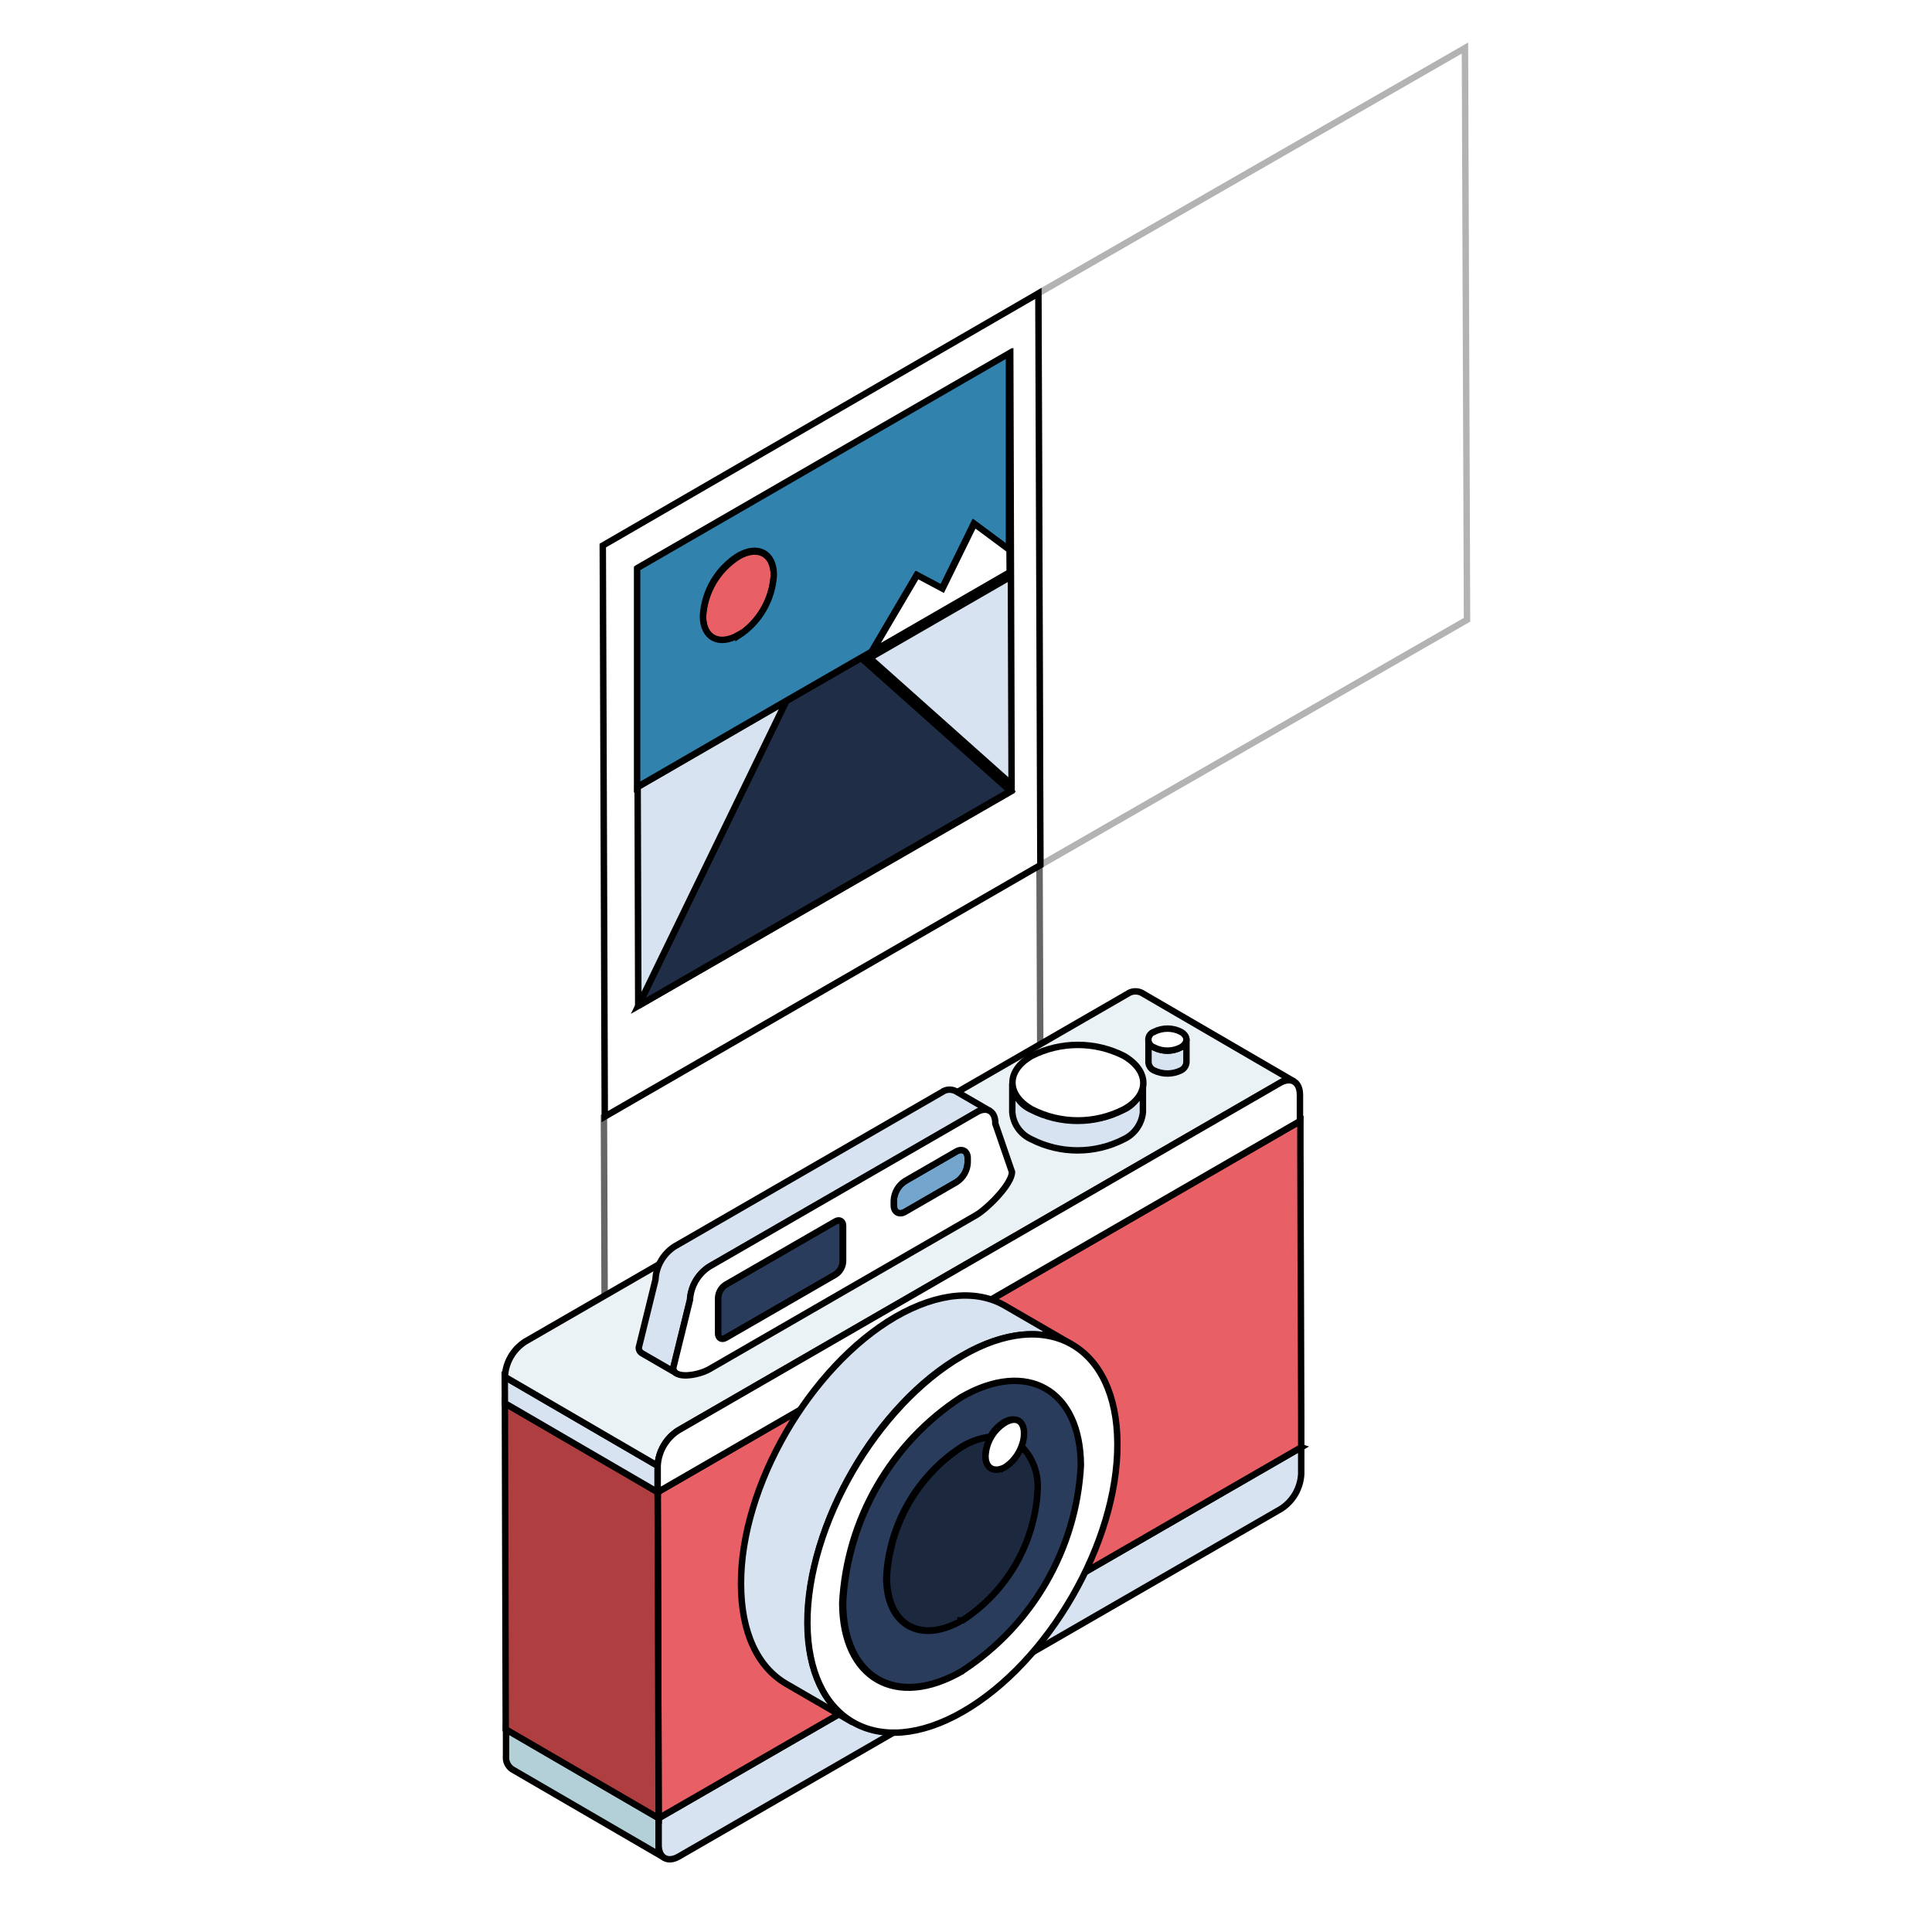 <svg width="300" height="300" xmlns="http://www.w3.org/2000/svg">
 <g>
  <title>background</title>
 
 </g>

 <g>
  <title>background</title>
 </g>
 <style type="text/css">.st0{fill:#8F9FCC;}
	.st1{opacity:0.2;}
	.st2{fill:#FFFFFF;}
	.st3{fill:#D8E3F2;}
	.st4{fill:url(#SVGID_1_);}
	.st5{fill:url(#SVGID_2_);}
	.st6{fill:#E2EAF3;}
	.st7{opacity:0.6;}
	.st8{fill:url(#SVGID_3_);}
	.st9{opacity:0.3;}
	.st10{fill:url(#SVGID_4_);}
	.st11{opacity:0.8;}
	.st12{fill:#E85F66;}
	.st13{fill:#1F2E46;}
	.st14{fill:#3182AD;}
	.st15{opacity:0.2;fill:url(#SVGID_5_);enable-background:new    ;}
	.st16{fill:#243551;}
	.st17{fill:#F69750;}
	.st18{fill:#7DB7D7;}
	.st19{fill:#DDEBF1;}
	.st20{fill:#D5DFEC;}
	.st21{fill:#293C5C;}
	.st22{fill:#74A5CC;}
	.st23{opacity:0.2;fill:#243551;enable-background:new    ;}
	.st24{fill:#B3D0D8;}
	.st25{fill:#AF3E40;}
	.st26{fill:#EAF2F5;}
	.st27{fill:#1B283D;}
	.st28{fill:#F7B7A9;}
	.st29{opacity:0.1;enable-background:new    ;}
	.st30{opacity:0.15;fill:#243551;enable-background:new    ;}
	.st31{opacity:0.07;enable-background:new    ;}
	.st32{opacity:0.06;enable-background:new    ;}
	.st33{fill:#344D75;}
	.st34{opacity:0.1;fill:#243551;enable-background:new    ;}
	.st35{fill:#81524F;}
	.st36{fill:#B7D1D8;}
	.st37{fill:#131C2A;}
	.st38{fill:url(#SVGID_6_);}
	.st39{fill:url(#SVGID_7_);}
	.st40{opacity:0.7;fill:url(#SVGID_8_);enable-background:new    ;}
	.st41{fill:#ABC3DF;}
	.st42{fill:#5A9BBD;}
	.st43{opacity:0.5;}
	.st44{fill:#83C2D6;}
	.st45{opacity:0.15;fill:#00586C;enable-background:new    ;}
	.st46{opacity:0.1;fill:#00586C;enable-background:new    ;}
	.st47{opacity:0.2;fill:#00586C;enable-background:new    ;}
	.st48{fill:#B77B65;}
	.st49{fill:#412928;}
	.st50{fill:#DF9877;}
	.st51{opacity:0.1;fill:#6C90B1;enable-background:new    ;}
	.st52{opacity:0.2;fill:#6C90B1;enable-background:new    ;}
	.st53{fill:#002135;}
	.st54{fill:#002D42;}
	.st55{opacity:0.3;fill:#234C75;enable-background:new    ;}
	.st56{fill:#F3C9B0;}
	.st57{opacity:0.15;enable-background:new    ;}
	.st58{fill:#C5D5E7;}
	.st59{fill:#F0F0F0;}
	.st60{fill:#F2F2F2;}
	.st61{opacity:0.4;}


#ch14a
{
    animation-name: ch14a;
    animation-duration: 20s;
    animation-iteration-count: infinite;
    animation-timing-function: ease-out;
    transform-origin: left 17px ;
    transform-box: fill-box;
}
@keyframes ch14a {
    0%{transform: rotateZ(110deg);}
     70%{transform: rotateZ(110deg);}
     80%{transform: rotateZ(110deg);}
     89%{transform: rotateZ(0deg);}
      90%{transform: rotateZ(0deg);}
    100%{transform: rotateZ(15deg);}
}
#cr1a
{
    
}
@keyframes cr1a {
    0%{transform: rotateZ(0deg);}
    20%{transform: rotateZ(-15deg);}
    30%{transform: rotateZ(5deg);}
    40%{transform: rotateZ(-15deg);}
    50%{transform: rotateZ(0deg);}
    60%{transform: rotateZ(0deg);}
    70%{transform: rotateZ(10deg);}
    80%{transform: rotateZ(-15deg);}
    90%{transform: rotateZ(5deg);}
    100%{transform: rotateZ(0deg);}
}
#cr1b
{
  
}
@keyframes cr1b {
    0%{transform: rotateZ(0deg);}
    20%{transform: rotateZ(5deg);}
    30%{transform: rotateZ(-5deg);}
    40%{transform: rotateZ(5deg);}
    50%{transform: rotateZ(0deg);}
    60%{transform: rotateZ(0deg);}
    70%{transform: rotateZ(-10deg);}
    80%{transform: rotateZ(5deg);}
    90%{transform: rotateZ(-5deg);}
    100%{transform: rotateZ(0deg);}
}
#cr2a
{
  
}
@keyframes cr2a {
    0%{transform: rotateZ(0deg);}
    20%{transform: rotateZ(15deg);}
    30%{transform: rotateZ(-5deg);}
    40%{transform: rotateZ(15deg);}
    50%{transform: rotateZ(0deg);}
    60%{transform: rotateZ(0deg);}
    70%{transform: rotateZ(-10deg);}
    80%{transform: rotateZ(15deg);}
    90%{transform: rotateZ(-5deg);}
    100%{transform: rotateZ(0deg);}
}

#ch14b
{
    animation-name: ch14b;
    animation-duration: 20s;
    animation-iteration-count: infinite;
    animation-timing-function: ease-out;
    transform-origin: left 25px;
    transform-box: fill-box;
}
@keyframes ch14b {
    0%{transform: rotateZ(110deg);}
     70%{transform: rotateZ(110deg);}
     80%{transform: rotateZ(110deg);}
     89%{transform: rotateZ(0deg);}
      90%{transform: rotateZ(0deg);}
    100%{transform: rotateZ(15deg);}
}
#ch2arm
{
    animation-name: ch2arm;
    animation-duration: 2s;
    animation-direction: alternate;
    animation-iteration-count: infinite;
    animation-timing-function: ease-out;
    transform-origin: right ;
    transform-box: fill-box;
}
@keyframes ch2arm {
    0%{transform: rotateZ(-10deg);}
    
    100%{transform: rotateZ(10deg);}
}

#box
{
    animation-name: box;
    animation-duration: 20s;
    animation-iteration-count: infinite;
   animation-timing-function: ease-out;
    transform-origin: center;
    transform-box: fill-box;
}
@keyframes box {
    0%{ transform: scale(0) translate(0px, 0px);}
    55%{ transform: scale(0) translate(0px, 0px);}
    56%{ transform: scale(1) translate(0px, 0px);}
    70%{ transform: translate(0px, 0px);}
    75%{ transform: translate(6px, -50px);}
    78%{ transform: translate(6px, -50px);}
    85%{ transform: translate(-147px, -25px);}
     85%{ transform: translate(-147px, -25px);}
     87%{ transform: translate(-147px, -7px);}
    90%{ transform: translate(-147px, -7px);}
     100%{ transform: translate(-147px, 2px);}
  
}
#drone2
{
   
}
@keyframes dr1 {
    0%   { transform: scale(0); }
    74%   { transform: scale(0); }
    
    75% { transform: scale(01); }
    84% { transform: scale(01); }
    85% { transform: scale(0); }
    100% { transform: scale(0); }
}
#wave1 {
    animation: map1 10s  linear infinite;
   animation-direction: inherit;
  }
  @keyframes map1 {
    0%{ transform: translate(0px ,0px)}
   
    100%{ transform: translate(-100px,-50px)}
  }
  #wave2 {
    animation: map2 10s 5s  linear infinite;
   animation-direction: inherit;
    
  }
  @keyframes map2 {
    0%{ transform: translate(0px, 0px)}
   
    100%{ transform: translate(-100px, -50px)}
  }
#glow {
    animation-name: glow;
    animation-duration:  2s;
    animation-direction: alternate;
    animation-iteration-count: infinite;
    animation-timing-function: ease-in-out;
    
}


@keyframes glow {
    0%   { opacity: 1; }
    50%   { opacity: .5; }
    100%   { opacity: 1; }

}
#a
{
  
}
@keyframes a {
    0%   { transform: scale(0); }
    1%   { transform: scale(0); }
    
    3% { transform: scale(01); }
}
#b
{
   
}
@keyframes b {
    0%   { transform: scale(0); }
    3%   { transform: scale(0); }
    
    4% { transform: scale(01); }
    
}
#b-2
{
    animation-name: b-2;
    animation-duration: 20s;
    animation-timing-function: linear;
   animation-fill-mode:forwards;
    transform-origin: center;
    transform-box: fill-box;
}
@keyframes b-2 {
    0%   { transform: scale(0); }
    4%   { transform: scale(0); }
    
    5% { transform: scale(01); }
    40%   { transform: scale(1); }
    41%   { transform: scale(0); }
    
    65% { transform: scale(0); }
    66%   { transform: scale(1); }
    
    71%   { transform: scale(1); }
    80%   { transform: scale(1); }
   
    91%   { transform: scale(1); }
    
    100% { transform: scale(1); }
}
#c
{
   
}
@keyframes c {
    0%   { transform: scale(0); }
    5%   { transform: scale(0); }
    
    7% { transform: scale(01); }
    20%   { transform: scale(01)}
   
    22%   { transform: scale(1); }
    
    40% { transform: scale(1); }
    41%   { transform: scale(0); }
    70%   { transform: scale(0); }
    71%   { transform: scale(1); }
   
    
    81%   { transform: scale(1); }
    90%   { transform: scale(1); }
   
}
#d
{
    animation-name: d;
    animation-duration: 20s;
    animation-timing-function: ease-out;
   animation-fill-mode:forwards;   transform-origin: center;
    transform-box: fill-box;
}
@keyframes d {
    0%   { transform: scale(0); }
    7%   { transform: scale(0); }
    
    9% { transform: scale(01); }
    40%   { transform: scale(1); }
    41%   { transform: scale(0); }
    74%   { transform: scale(0); }
    75%   { transform: scale(1); }
    80%   { transform: scale(1); }
    
    100% { transform: scale(1); }
}
#e
{
  
}
@keyframes e {
    0%   { transform: scale(0); }
    9%   { transform: scale(0); }
    
    11% { transform: scale(01); }
}
#ch1
{
    animation-name: ch1;
    animation-duration: 20s;
   animation-fill-mode:forwards;
    transform-origin: center;
    transform-box: fill-box;
}
@keyframes ch1 {
    0%   { transform: scale(0); }
    11%   { transform: scale(0); }
    
    12% { transform: scale(01); }
}
#ch2
{
    
}
@keyframes ch2 {
    0%   { transform: scale(0); }
    14%   { transform: scale(0); }
    
    15% { transform: scale(1); }
}
#ch3
{
    
}
@keyframes ch3 {
    0%   { transform: scale(0); }
    16%   { transform: scale(0); }
    
    17% { transform: scale(01); }
}
#f,#h
{
   
}
@keyframes f {
    0%   { transform: scale(0); }
    17%   { transform: scale(0); }
    
    18% { transform: scale(01); }
}
#g
{
   
}
@keyframes g {
    0%   { transform: scale(0); }
    18%   { transform: scale(0); }
    
    19% { transform: scale(01); }
}
#i
{
   
}
@keyframes i {
    0%   { transform: scale(0); }
    19%   { transform: scale(0); }
    
    20% { transform: scale(01); }
}
#j
{
   
}
@keyframes j {
    0%   { transform: scale(0); }
    20%   { transform: scale(0); }
    
    21% { transform: scale(01); }
}
#j1
{
   
}
@keyframes j1 {
    0%   { transform: scale(0); }
    20%   { transform: scale(0); }
    
    21% { transform: scale(01); }
}
#ch4
{
   
}
@keyframes ch4 {
    0%   { transform: scale(0); }
    20%   { transform: scale(0); }
    
    21% { transform: scale(01); }
}
#k
{
   
}
@keyframes f {
    0%   { transform: scale(0); }
    17%   { transform: scale(0); }
    
    18% { transform: scale(01); }
}
#l
{
   
}
@keyframes g {
    0%   { transform: scale(0); }
    18%   { transform: scale(0); }
    
    19% { transform: scale(01); }
}
#m,#m1
{
  
}
@keyframes i {
    0%   { transform: scale(0); }
    19%   { transform: scale(0); }
    
    20% { transform: scale(01); }
}
#n,#n1
{
    
}
@keyframes j {
    0%   { transform: scale(0); }
    20%   { transform: scale(0); }
    
    21% { transform: scale(01); }
}
#o,#o1
{
   
}
@keyframes j1 {
    0%   { transform: scale(0); }
    20%   { transform: scale(0); }
    
    21% { transform: scale(01); }
}
#p
{
    
}
@keyframes p {
    0%   { transform: scale(0); }
    21%   { transform: scale(0); }
    
    22% { transform: scale(01); }
}
#block1
{
   
}
@keyframes bl1 {
    0%   { transform: scale(0); }
    21%   { transform: scale(0); }
    
    22% { transform: scale(01); }
}
#pp1
{
   
}
@keyframes pp1 {
    0%   { transform: scale(0); }
    23%   { transform: scale(0); }
    
    24% { transform: scale(01); }
}
#pp2,#pp12
{
 
}
@keyframes pp2 {
    0%   { transform: scale(0); }
    24%   { transform: scale(0); }
    
    25% { transform: scale(01); }
}
#ch5
{
   
}
@keyframes ch5 {
    0%   { transform: scale(0); }
    22%   { transform: scale(0); }
    
    23% { transform: scale(01); }
}
#ch6
{
   
    0%   { transform: scale(0); }
    23%   { transform: scale(0); }
    
    24% { transform: scale(01); }
}
#ch4arm
{
    animation-name: ch4a;
    animation-duration: 2s;
    animation-iteration-count: infinite;
    animation-direction: alternate;
    transform-origin: top;
    transform-box: fill-box;
}
@keyframes ch4a {
    0%{transform: rotateZ(0deg);}
    30%{transform: rotateZ(0deg);}
    50%{transform: rotateZ(-25deg);}

    100%{transform: rotateZ(-25deg);}

}
#ch5arm
{
    animation-name: ch5a;
    animation-duration: 1.5s;
    animation-iteration-count: infinite;
    animation-direction: alternate;
    transform-origin: top;
    transform-box: fill-box;
}
@keyframes ch5a {
    0%{transform: rotateZ(0deg);}
    40%{transform: rotateZ(0deg);}
    100%{transform: rotateZ(8deg);}

}
#ch6arm
{
    animation-name: ch6a;
    animation-duration: 1.5s;
    animation-iteration-count: infinite;
    animation-direction: alternate;
    transform-origin: right top;
    transform-box: fill-box;
}
@keyframes ch6a {
    0%{transform: rotateZ(0deg);}
    40%{transform: rotateZ(0deg);}
    100%{transform: rotateZ(-25deg);}

}
#aaaarm1,#aaaarm2
{
    animation-name: aaaarm1;
    animation-duration: 3s;
    animation-iteration-count: infinite;
    animation-direction: alternate;
    transform-origin: top;
    transform-box: fill-box;
}
@keyframes aaaarm1 {
    0%{transform: rotateZ(0deg);}
    40%{transform: rotateZ(0deg);}
    100%{transform: rotateZ(-10deg);}

}
#ch10arm
{
    animation-name: ch10a;
    animation-duration: 8s;
    animation-timing-function: linear;
    animation-iteration-count: infinite;
    animation-direction: alternate;
    transform-origin: 90% 15%;
    transform-box: fill-box;
}
@keyframes ch10a {
    0%{transform: rotateZ(0deg);}
    24%{transform: rotateZ(0deg);}
40%{transform: rotateZ(85deg);}
60%{transform: rotateZ(85deg);}
70%{transform: rotateZ(0deg);}
85%{transform: rotateZ(0deg);}
    

}
#ch11arm
{
    animation-name: ch11a;
    animation-duration: 8s;
    animation-timing-function: linear;
    animation-iteration-count: infinite;
    animation-direction: alternate;
    transform-origin: 90% 15%;
    transform-box: fill-box;
}
@keyframes ch11a {
    0%{transform: rotateZ(45deg);}
    24%{transform: rotateZ(45deg);}
40%{transform: rotateZ(0deg);}
60%{transform: rotateZ(0deg);}
70%{transform: rotateZ(45deg);}
100%{transform: rotateZ(45deg);}

}
#ch78arm
{
    animation-name: ch78a;
    animation-duration: 8s;
    animation-timing-function: linear;
    animation-iteration-count: infinite;
    animation-direction: alternate;
    transform-origin: left;
    transform-box: fill-box;
}
@keyframes ch78a {
    0%{transform: rotateZ(25deg);}
    24%{transform: rotateZ(25deg);}
40%{transform: rotateZ(0deg);}
60%{transform: rotateZ(0deg);}
70%{transform: rotateZ(25deg);}
100%{transform: rotateZ(25deg);}

}
#ch111arm
{
    animation-name: ch111a;
    animation-duration: 8s;
    animation-timing-function: linear;
    animation-iteration-count: infinite;
    animation-direction: alternate;
    transform-origin: left;
    transform-box: fill-box;
}
@keyframes ch111a {
    0%{transform: rotateZ(0deg);}
    24%{transform: rotateZ(0deg);}
40%{transform: rotateZ(35deg);}
60%{transform: rotateZ(35deg);}
70%{transform: rotateZ(0deg);}
100%{transform: rotateZ(0deg);}

}
#ch9arm
{
    animation-name: ch9a;
    animation-duration: 8s;
    animation-timing-function: linear;
    animation-iteration-count: infinite;
    animation-direction: alternate;
    transform-origin: right;
    transform-box: fill-box;
}
@keyframes ch9a {
    0%{transform: rotateZ(0deg);}
    24%{transform: rotateZ(0deg);}
40%{transform: rotateZ(-55deg);}
60%{transform: rotateZ(-55deg);}
70%{transform: rotateZ(0deg);}
100%{transform: rotateZ(0deg);}

}
#pparm
{
    animation-name: ppa;
    animation-duration: 8s;
    animation-timing-function: linear;
    animation-iteration-count: infinite;
    animation-direction: alternate;
    transform-origin: left;
    transform-box: fill-box;
}
@keyframes ppa {
    0%{transform: rotateZ(35deg);}
    24%{transform: rotateZ(35deg);}
40%{transform: rotateZ(0deg);}
60%{transform: rotateZ(0deg);}
70%{transform: rotateZ(35deg);}
100%{transform: rotateZ(35deg);}

}
#ch13arm
{
    animation-name: ch13a;
    animation-duration: 8s;
    animation-timing-function: linear;
    animation-iteration-count: infinite;
    animation-direction: alternate;
    transform-origin: top;
    transform-box: fill-box;
}
@keyframes ch13a {
    0%{transform: rotateZ(-55deg);}
    24%{transform: rotateZ(-55deg);}
40%{transform: rotateZ(0deg);}
60%{transform: rotateZ(0deg);}
70%{transform: rotateZ(-55deg);}
100%{transform: rotateZ(-55deg);}

}
#kkkarm
{
    animation-name: kkka;
    animation-duration: 8s;
    animation-timing-function: linear;
    animation-iteration-count: infinite;
    animation-direction: alternate;
    transform-origin: 90% 10%;
    transform-box: fill-box;
}
@keyframes kkka {
    0%{transform: rotateZ(-25deg);}
    24%{transform: rotateZ(-25deg);}
40%{transform: rotateZ(0deg);}
60%{transform: rotateZ(0deg);}
70%{transform: rotateZ(-25deg);}
100%{transform: rotateZ(-25deg);}

}
#sig1
{
    animation-name: sig1;
   animation-fill-mode:forwards;rm-origin: center;
    transform-box: fill-box;
}
@keyframes sig1 {
    0%   { transform: scale(0); }
    30%   { transform: scale(0); }
    
    31% { transform: scale(01); }
}
#sig2
{
    animation-name: sig2;
   animation-fill-mode:forwards;rm-origin: center;
    transform-box: fill-box;
}
@keyframes sig2 {
    0%   { transform: scale(0); }
    50%   { transform: scale(0); }
    
    51% { transform: scale(01); }
}
#sig3
{
    animation-name: sig3;
   animation-fill-mode:forwards;rm-origin: center;
    transform-box: fill-box;
}
@keyframes sig3 {
    0%   { transform: scale(0); }
    70%   { transform: scale(0); }
    
    71% { transform: scale(01); }
}
#sg1,#sg4,#sg7,#dt41,#wi,#wi4,#wi7,#wi10,#wi13 {
    animation: dt1 1s infinite linear;
}
@keyframes dt1 {
    0% {
        opacity: 0;
    }
    100% {
        opacity: 1;
    }
}
#sg2,#sg5,#sg8,#dt42,#wi2,#wi5,#wi8,#wi11,#wi14 {
    animation: dt2 1s infinite linear;
}
@keyframes dt2 {
    0% {
        opacity: 0;
    }
    25% {
        opacity: 0;
    }
    100% {
        opacity: 1;
    }
}
#sg3,#sg6,#sg9,#dt43,#wi3,#wi6,#wi9,#wi12,#wi15 {
    animation: dt3 1s infinite linear;
}

@keyframes dt3 {
    0% {
        opacity: 0;
    }
    50% {
        opacity: 0;
    }
    100% {
        opacity: 1;
    }
}
#q
{
   
}
@keyframes q {
    0%   { transform: scale(0); }
    2%   { transform: scale(0); }
    
    3% { transform: scale(01); }
}
#r
{
   
}
@keyframes r {
    0%   { transform: scale(0); }
    4%   { transform: scale(0); }
    
    5% { transform: scale(01); }
}
#s
{
  
}
@keyframes s {
    0%   { transform: scale(0); }
    4%   { transform: scale(0); }
    
    5% { transform: scale(01); }
}
#t
{
    
}
@keyframes t {
    0%   { transform: scale(0); }
    6%   { transform: scale(0); }
    
    7% { transform: scale(01); }
}
#u
{
   
}
@keyframes u {
    0%   { transform: scale(0); }
    8%   { transform: scale(0); }
    
    9% { transform: scale(01); }
}
#block2
{
   
}
@keyframes bl2 {
    0%   { transform: scale(0); }
    10%   { transform: scale(0); }
    
    11% { transform: scale(01); }
}
#v
{
    
}
@keyframes vvv {
    0%   { transform: scale(0); }
    12%   { transform: scale(0); }
    13% { transform: scale(01); }
    15%   { transform: scale(1); }
    18%   { transform: scale(0); }
    
    20% { transform: scale(0); }
    24%   { transform: scale(1); }
     
    70%   { transform: scale(1); }
    71%   { transform: scale(0); }
    80%   { transform: scale(0); }
    81%   { transform: scale(1); }
    
    100% { transform: scale(1); }
}
#w
{
    animation-name: w;
    animation-duration: 20s;
   animation-iritation-count: infinite;
    transform-origin: bottom;
    transform-box: fill-box;
}
@keyframes w {
    0%   { transform: scale(0); }
    12%   { transform: scale(0); }
    
    13% { transform: scale(01); }
	20%   { transform: scale(01); }
    21%   { transform: scale(0); }
    
    30% { transform: scale(0); }
	31%   { transform: scale(01); }
    
    40% { transform: scale(01); }
	41%   { transform: scale(0); }
    50%   { transform: scale(0); }
    
    51% { transform: scale(01); }
	60%   { transform: scale(01); }
    61%   { transform: scale(0); }
	100%   { transform: scale(0); }
}


#x
{
   
}
@keyframes x {
    0%   { transform: scale(0); }
    14%   { transform: scale(0); }
    
    15% { transform: scale(01); }
}
#pt1{
    
    animation-name: ln1;
    animation-duration: 20s;
    animation-iteration-count: infinite;
    stroke-dasharray: 300;
        stroke-dashoffset: 300;
}
@keyframes ln1 {
    0%   { stroke-dashoffset: 0 }
    25% { stroke-dashoffset: 0; }
    30% { stroke-dashoffset: 300; }
    100% { stroke-dashoffset: 300; }
    
}
#pt2{
    
    animation-name: ln2;
    animation-duration: 20s;
    animation-iteration-count: infinite;
    stroke-dasharray: 500;
        stroke-dashoffset: 500;
}
@keyframes ln2 {
    0%   { stroke-dashoffset: 0 }
    30% { stroke-dashoffset: 0; }
    40% { stroke-dashoffset: 500; }
    100% { stroke-dashoffset: 500; }
    
}
#pt3{
    
    animation-name: ln3;
    animation-duration: 20s;
    animation-iteration-count: infinite;
    stroke-dasharray: 500;
        stroke-dashoffset: 500;
}
@keyframes ln3 {
    0%   { stroke-dashoffset: 0 }
    40% { stroke-dashoffset: 0; }
    55% { stroke-dashoffset: 500; }
    100% { stroke-dashoffset: 500; }
    
}
#pt4{
    
    animation-name: ln4;
    animation-duration: 20s;
    animation-iteration-count: infinite;
    stroke-dasharray: 500;
        stroke-dashoffset: 500;
}
@keyframes ln4 {
    0%   { stroke-dashoffset: 0 }
    55% { stroke-dashoffset: 0; }
    70% { stroke-dashoffset: 500; }
    100% { stroke-dashoffset: 500; }
    
}
#pt5{
    
    animation-name: ln5;
    animation-duration: 20s;
    animation-iteration-count: infinite;
    stroke-dasharray: 500;
        stroke-dashoffset: 500;
}
@keyframes ln5 {
    0%   { stroke-dashoffset: 0 }
    70% { stroke-dashoffset: 0; }
    95% { stroke-dashoffset: -500; }
    100% { stroke-dashoffset: -500; }
    
}
#y
{
   
@keyframes y {
    0%   { transform: scale(0); }
    16%   { transform: scale(0); }
    
    17% { transform: scale(01); }
}
#z
{
   
}
@keyframes z {
    0%   { transform: scale(0); }
    18%   { transform: scale(0); }
    
    19% { transform: scale(01); }
}
#z1
{
    animation-name: z1;
    animation-duration: 20s;
   animation-fill-mode:forwards;
    transform-origin: bottom;
    transform-box: fill-box;
}
@keyframes z1 {
    0%   { transform: scale(0); }
    32%   { transform: scale(0); }
    
    33% { transform: scale(01); }
    43%   { transform: scale(1); }
    45%   { transform: scale(0); }
    
    53% { transform: scale(0); }
    55% { transform: scale(01); }
    73%   { transform: scale(1); }
    75%   { transform: scale(0); }
    
    85% { transform: scale(0); }
    87% { transform: scale(01); }
    100%   { transform: scale(1); }
}
#ch7
{
    animation-name: ch7;
    animation-duration: 20s;
   animation-fill-mode:forwards;
    transform-origin: bottom;
    transform-box: fill-box;
}
@keyframes ch7 {
    0%   { transform: scale(0); }
    20%   { transform: scale(0); }
    
    21% { transform: scale(01); }
}
#ch78
{
    animation-name: ch78;
    animation-duration: 20s;
   animation-fill-mode:forwards;
    transform-origin: bottom;
    transform-box: fill-box;
}
@keyframes ch78 {
    0%   { transform: scale(0); }
    22%   { transform: scale(0); }
    
    23% { transform: scale(01); }
}

#aa
{
    animation-name: aa;
    animation-duration: 20s;
   
   animation-fill-mode:forwards;
    transform-origin: bottom;
    transform-box: fill-box;
}
@keyframes aa {
    0%   { transform: scale(0); }
    24%   { transform: scale(0); }
    
    25% { transform: scale(01); }
}
#ch9
{
    animation-name: ch9;
    animation-duration: 20s;
   animation-fill-mode:forwards;
    transform-origin: bottom;
    transform-box: fill-box;
}
@keyframes ch9 {
    0%   { transform: scale(0); }
    20%   { transform: scale(0); }
    
    21% { transform: scale(01); }
}
#bb
{
    animation-name: bb;
    animation-duration: 20s;
   animation-fill-mode:forwards;
    transform-origin: bottom;
    transform-box: fill-box;
}
@keyframes bb {
    0%   { transform: scale(0); }
    20%   { transform: scale(0); }
    
    21% { transform: scale(01); }
}
#cc
{
    animation-name: cc;
    animation-duration: 20s;
   animation-fill-mode:forwards;
    transform-origin: bottom;
    transform-box: fill-box;
}
@keyframes cc {
    0%   { transform: scale(0); }
    20%   { transform: scale(0); }
    
    21% { transform: scale(01); }
}
#dd
{
    animation-name:dd;
    animation-duration: 20s;
   animation-fill-mode:forwards;
    transform-origin: bottom;
    transform-box: fill-box;
}
@keyframes dd {
    0%   { transform: scale(0); }
    21%   { transform: scale(0); }
    
    22% { transform: scale(01); }
}
#ee
{
    animation-name: ee;
    animation-duration: 20s;
   animation-fill-mode:forwards;
    transform-origin: bottom;
    transform-box: fill-box;
}
@keyframes ee {
    0%   { transform: scale(0); }
    22%   { transform: scale(0); }
    
    23% { transform: scale(01); }
}
#ch10
{
    animation-name: ch10;
    animation-duration: 20s;
   animation-fill-mode:forwards;
    transform-origin: bottom;
    transform-box: fill-box;
}
@keyframes ch10 {
    0%   { transform: scale(0); }
    22%   { transform: scale(0); }
    
    23% { transform: scale(01); }
}
#ch11
{
    animation-name: ch11;
    animation-duration: 20s;
   animation-fill-mode:forwards;
    transform-origin: bottom;
    transform-box: fill-box;
}
@keyframes ch11 {
    0%   { transform: scale(0); }
    25%   { transform: scale(0); }
    
    26% { transform: scale(01); }
}
#ch12
{
    animation-name: ch12;
    animation-duration: 20s;
   animation-fill-mode:forwards;
    transform-origin: bottom;
    transform-box: fill-box;
}
@keyframes ch12 {
    0%   { transform: scale(0); }
    30%   { transform: scale(0); }
    
    31% { transform: scale(01); }
}
#ch111
{
    animation-name: ch111;
    animation-duration: 20s;
   animation-fill-mode:forwards;
    transform-origin: bottom;
    transform-box: fill-box;
}
@keyframes ch111 {
    0%   { transform: scale(0); }
    31%   { transform: scale(0); }
    
    32% { transform: scale(01); }
}
#ch13
{
    animation-name: ch13;
    animation-duration: 20s;
   animation-fill-mode:forwards;
    transform-origin: bottom;
    transform-box: fill-box;
}
@keyframes ch13 {
    0%   { transform: scale(0); }
    33%   { transform: scale(0); }
    
    34% { transform: scale(01); }
}
#ch14
{
    animation-name: ch14;
    animation-duration: 20s;
   animation-fill-mode:forwards;
    transform-origin: left bottom;
    transform-box: fill-box;
}
@keyframes ch14 {
    0%   { transform: scale(0); }
    33%   { transform: scale(0); }
    
    33.2% { transform: scale(01); }
}

#ff
{
    animation-name: ff;
    animation-duration: 20s;
   animation-fill-mode:forwards;
    transform-origin: bottom;
    transform-box: fill-box;
}
@keyframes ff {
    0%   { transform: scale(0); }
    23%   { transform: scale(0); }
    
    24% { transform: scale(01); }
}
#gg
{
    animation-name:gg;
    animation-duration: 20s;
   animation-fill-mode:forwards;
    transform-origin: bottom;
    transform-box: fill-box;
}
@keyframes gg{
    0%   { transform: scale(0); }
    24%   { transform: scale(0); }
    
    25% { transform: scale(01); }
}
#hh
{
    animation-name:hh;
    animation-duration: 20s;
   animation-fill-mode:forwards;
    transform-origin: bottom;
    transform-box: fill-box;
}
@keyframes hh {
    0%   { transform: scale(0); }
    25%   { transform: scale(0); }
    
    26% { transform: scale(01); }
}
#ii
{
    animation-name: ii;
    animation-duration: 20s;
   animation-fill-mode:forwards;
    transform-origin: bottom;
    transform-box: fill-box;
}
@keyframes ii {
    0%   { transform: scale(0); }
    22%   { transform: scale(0); }
    
    23% { transform: scale(01); }
}
#jj
{
    animation-name:jj;
    animation-duration: 20s;
   animation-fill-mode:forwards;
    transform-origin: bottom;
    transform-box: fill-box;
}
@keyframes jj {
    0%   { transform: scale(0); }
    26%   { transform: scale(0); }
    
    27% { transform: scale(01); }
}
#wifi4
{
    animation-name:wi4;
    animation-duration: 20s;
   animation-fill-mode:forwards;
    transform-origin: bottom;
    transform-box: fill-box;
}
@keyframes wi4 {
    0%   { transform: scale(0); }
    26%   { transform: scale(0); }
    
    27% { transform: scale(01); }
}
#wifi5
{
    animation-name:wi5;
    animation-duration: 20s;
   animation-fill-mode:forwards;
    transform-origin: bottom;
    transform-box: fill-box;
}
@keyframes wi5 {
    0%   { transform: scale(0); }
    60%   { transform: scale(0); }
    
    61% { transform: scale(01); }
}
#jj1
{
    animation-name:jj1;
    animation-duration: 20s;
   animation-fill-mode:forwards;
    transform-origin: bottom;
    transform-box: fill-box;
}
@keyframes jj1 {
    0%   { transform: scale(0); }
    26%   { transform: scale(0); }
    
    27% { transform: scale(01); }
}
#kk
{
    animation-name: kk;
    animation-duration: 20s;
   animation-fill-mode:forwards;
    transform-origin: bottom;
    transform-box: fill-box;
}
@keyframes kk {
    0%   { transform: scale(0); }
    26%   { transform: scale(0); }
    
    27% { transform: scale(01); }
}
#ll
{
    animation-name: ll;
    animation-duration: 20s;
   animation-fill-mode:forwards;
    transform-origin: bottom;
    transform-box: fill-box;
}
@keyframes ll {
    0%   { transform: scale(0); }
    27%   { transform: scale(0); }
    
    28% { transform: scale(01); }
}
#mm, #mm_1_
{
    animation-name:mm;
    animation-duration: 20s;
   animation-fill-mode:forwards;
    transform-origin: bottom;
    transform-box: fill-box;
}
@keyframes mm {
    0%   { transform: scale(0); }
    20%   { transform: scale(0); }
    
    21% { transform: scale(01); }
}

#nn
{
    animation-name:nn;
    animation-duration: 20s;
   animation-fill-mode:forwards;
    transform-origin: bottom;
    transform-box: fill-box;
}
@keyframes nn {
    0%   { transform: scale(0); }
    22%   { transform: scale(0); }
    
    23% { transform: scale(01); }
}
#oo
{
    animation-name:oo;
    animation-duration: 20s;
   animation-fill-mode:forwards;
    transform-origin: bottom;
    transform-box: fill-box;
}
@keyframes oo {
    0%   { transform: scale(0); }
    24%   { transform: scale(0); }
    
    25% { transform: scale(01); }
}
#oo1
{
    animation-name:oo1;
    animation-duration: 20s;
   animation-fill-mode:forwards;
    transform-origin: bottom;
    transform-box: fill-box;
}
@keyframes oo1 {
    0%   { transform: scale(0); }
    26%   { transform: scale(0); }
    
    27% { transform: scale(01); }
}
#oo2
{
    animation-name:oo2;
    animation-duration: 20s;
   animation-fill-mode:forwards;
    transform-origin: bottom;
    transform-box: fill-box;
}
@keyframes oo2 {
    0%   { transform: scale(0); }
    28%   { transform: scale(0); }
    
    29% { transform: scale(01); }
}
#pp
{
    animation-name: pp;
    animation-duration: 20s;
   animation-fill-mode:forwards;
    transform-origin: bottom;
    transform-box: fill-box;
}
@keyframes pp {
    0%   { transform: scale(0); }
    30%   { transform: scale(0); }
    
    31% { transform: scale(01); }
}
#qq
{
    animation-name: qq;
    animation-duration: 20s;
   animation-fill-mode:forwards;
    transform-origin: bottom;
    transform-box: fill-box;
}
@keyframes qq {
    0%   { transform: scale(0); }
    32%   { transform: scale(0); }
    
    33% { transform: scale(01); }
}
#rr
{
    animation-name: rr;
    animation-duration: 20s;
   animation-fill-mode:forwards;
    transform-origin: bottom;
    transform-box: fill-box;
}
@keyframes rr {
    0%   { transform: scale(0); }
    33%   { transform: scale(0); }
    
    34% { transform: scale(01); }
}
#ss
{
    animation-name:ss;
    animation-duration: 20s;
   animation-fill-mode:forwards;
    transform-origin: bottom;
    transform-box: fill-box;
}
@keyframes ss {
    0%   { transform: scale(0); }
    34%   { transform: scale(0); }
    
    35% { transform: scale(01); }
}
#tt
{
    animation-name:tt;
    animation-duration: 20s;
   animation-fill-mode:forwards;
    transform-origin: bottom;
    transform-box: fill-box;
}
@keyframes tt {
    0%   { transform: scale(0); }
    35%   { transform: scale(0); }
    
    36% { transform: scale(01); }
}
#uu,#uu1
{
    animation-name:uu;
    animation-duration: 20s;
   animation-fill-mode:forwards;
    transform-origin: bottom;
    transform-box: fill-box;
}
@keyframes uu {
    0%   { transform: scale(0); }
    36%   { transform: scale(0); }
    
    37% { transform: scale(01); }
}
#vv
{
    animation-name:vv;
    animation-duration: 20s;
   animation-fill-mode:forwards;
    transform-origin: bottom;
    transform-box: fill-box;
}
@keyframes vv{
    0%   { transform: scale(0); }
    37%   { transform: scale(0); }
    
    38% { transform: scale(01); }
}
#ww
{
    animation-name:ww;
    animation-duration: 20s;
   animation-fill-mode:forwards;
    transform-origin: bottom;
    transform-box: fill-box;
}
@keyframes ww {
    0%   { transform: scale(0); }
    38%   { transform: scale(0); }
    
    39% { transform: scale(01); }
}
#xx
{
    animation-name:xx;
    animation-duration: 20s;
   animation-fill-mode:forwards;
    transform-origin: bottom;
    transform-box: fill-box;
}
@keyframes xx {
    0%   { transform: scale(0); }
    39%   { transform: scale(0); }
    
    40% { transform: scale(01); }
}
#yy
{
    animation-name:yy;
    animation-duration: 20s;
   animation-fill-mode:forwards;
    transform-origin: bottom;
    transform-box: fill-box;
}
@keyframes yy {
    0%   { transform: scale(0); }
    40%   { transform: scale(0); }
    
    41% { transform: scale(01); }
}
#zz
{
    animation-name:zz;
    animation-duration: 20s;
   animation-fill-mode:forwards;
    transform-origin: bottom;
    transform-box: fill-box;
}
@keyframes zz {
    0%   { transform: scale(0); }
    41%   { transform: scale(0); }
    
    42% { transform: scale(01); }
}
#aaa
{
    animation-name:aaa;
    animation-duration: 20s;
   animation-fill-mode:forwards;
    transform-origin: bottom;
    transform-box: fill-box;
}
@keyframes aaa {
    0%   { transform: scale(0); }
    42%   { transform: scale(0); }
    
    43% { transform: scale(01); }
}
#text1
{
    animation-name:txt;
    animation-duration: 20s;
   animation-fill-mode:forwards;
    transform-origin: bottom;
    transform-box: fill-box;
}
@keyframes txt {
    0%   { transform: scale(0); }
    42%   { transform: scale(0); }
    
    43% { transform: scale(01); }
}
#bbb
{
    animation-name:bbb;
    animation-duration: 20s;
   animation-fill-mode:forwards;
    transform-origin: bottom;
    transform-box: fill-box;
}
@keyframes bbb {
    0%   { transform: scale(0); }
    43%   { transform: scale(0); }
    
    44% { transform: scale(01); }
}
#lines
{
    animation-name:ln;
    animation-duration: 20s;
    animation-timing-function: ease-out;
    animation-iteration-count: infinite;
    transform-origin: bottom;
    transform-box: fill-box;
}
@keyframes ln {
    
 0%{opacity: 0;}
    70%{opacity: 0;}
    71%{opacity: 1;}

   
}
#ccc
{
    animation-name:ccc;
    animation-duration: 20s;
   animation-fill-mode:forwards;
    transform-origin: bottom;
    transform-box: fill-box;
}
@keyframes ccc {
    0%   { transform: scale(0); }
    44%   { transform: scale(0); }
    
    44.5% { transform: scale(01); }
}
#ddd
{
    animation-name:ddd;
    animation-duration: 20s;
   animation-fill-mode:forwards;
    transform-origin: bottom;
    transform-box: fill-box;
}
@keyframes ddd {
    0%   { transform: scale(0); }
    44%   { transform: scale(0); }
    
    45% { transform: scale(01); }
}
#ddd1,#ddd2
{
    animation-name:ddd;
    animation-duration: 20s;
   animation-fill-mode:forwards;
    transform-origin: bottom;
    transform-box: fill-box;
}
@keyframes ddd {
    0%   { transform: scale(0); }
    45%   { transform: scale(0); }
    
    45.5% { transform: scale(01); }
}
#h1
{
    animation-name:h1;
    animation-duration: 20s;
   animation-fill-mode:forwards;
    transform-origin: bottom;
    transform-box: fill-box;
}
@keyframes h1 {
    0%   { transform: scale(0); }
    46%   { transform: scale(0); }
    
    47% { transform: scale(01); }
}
#h2
{
    animation-name:h2;
    animation-duration: 20s;
   animation-fill-mode:forwards;
    transform-origin: bottom;
    transform-box: fill-box;
}
@keyframes h2 {
    0%   { transform: scale(0); }
    46.5%   { transform: scale(0); }
    
    47.5% { transform: scale(01); }
}
#h3
{
    animation-name:h3;
    animation-duration: 20s;
   animation-fill-mode:forwards;
    transform-origin: bottom;
    transform-box: fill-box;
}
@keyframes h3 {
    0%   { transform: scale(0); }
    47%   { transform: scale(0); }
    
    48% { transform: scale(01); }
}
#h4
{
    animation-name:h4;
    animation-duration: 20s;
   animation-fill-mode:forwards;
    transform-origin: bottom;
    transform-box: fill-box;
}
@keyframes h4 {
    0%   { transform: scale(0); }
    48%   { transform: scale(0); }
    
    49% { transform: scale(01); }
}
#h5
{
    animation-name:h5;
    animation-duration: 20s;
   animation-fill-mode:forwards;
    transform-origin: bottom;
    transform-box: fill-box;
}
@keyframes h5 {
    0%   { transform: scale(0); }
    48.5%   { transform: scale(0); }
    
    49.5% { transform: scale(01); }
}
#h6
{
    animation-name:h6;
    animation-duration: 20s;
   animation-fill-mode:forwards;
    transform-origin: bottom;
    transform-box: fill-box;
}
@keyframes h6 {
    0%   { transform: scale(0); }
    49.5%   { transform: scale(0); }
    
    50.5% { transform: scale(01); }
}
#h7
{
    animation-name:h7;
    animation-duration: 20s;
   animation-fill-mode:forwards;
    transform-origin: bottom;
    transform-box: fill-box;
}
@keyframes h7 {
    0%   { transform: scale(0); }
    51.5%   { transform: scale(0); }
    
    52.5% { transform: scale(01); }
}
#h8
{
    animation-name:h8;
    animation-duration: 20s;
   animation-fill-mode:forwards;
    transform-origin: bottom;
    transform-box: fill-box;
}
@keyframes h8 {
    0%   { transform: scale(0); }
    52.5%   { transform: scale(0); }
    
    53.5% { transform: scale(01); }
}
#crane1
{
    animation-name:crn1;
    animation-duration: 20s;
   animation-fill-mode:forwards;
    transform-origin: bottom;
    transform-box: fill-box;
}
@keyframes crn1 {
    0%   { transform: scale(0); }
    47.5%   { transform: scale(0); }
    
    48.5% { transform: scale(01); }
}
#crane2
{
    animation-name:crn2;
    animation-duration: 20s;
   animation-fill-mode:forwards;
    transform-origin: bottom;
    transform-box: fill-box;
}
@keyframes crn2 {
    0%   { transform: scale(0); }
    49.5%   { transform: scale(0); }
    
    50.5% { transform: scale(01); }
}
#eee
{
    animation-name:eee;
    animation-duration: 20s;
   animation-fill-mode:forwards;
    transform-origin: bottom;
    transform-box: fill-box;
}
@keyframes eee {
    0%   { transform: scale(0); }
    45%   { transform: scale(0); }
    
    46% { transform: scale(01); }
}
#fff
{
    animation-name:fff;
    animation-duration: 20s;
   animation-fill-mode:forwards;
    transform-origin: bottom;
    transform-box: fill-box;
}
@keyframes fff {
    0%   { transform: scale(0); }
    46%   { transform: scale(0); }
    
    47% { transform: scale(01); }
}
#ggg
{
    animation-name:ggg;
    animation-duration: 20s;
   animation-fill-mode:forwards;
    transform-origin: bottom;
    transform-box: fill-box;
}
@keyframes ggg {
    0%   { transform: scale(0); }
    47%   { transform: scale(0); }
    
    48% { transform: scale(01); }
}

#hhh
{
    animation-name:hhh;
    animation-duration: 20s;
   animation-fill-mode:forwards;
    transform-origin: bottom;
    transform-box: fill-box;
}
@keyframes hhh {
    0%   { transform: scale(0); }
    49%   { transform: scale(0); }
    
    50% { transform: scale(01); }
}
#iii
{
    animation-name:iii;
    animation-duration: 20s;
   animation-fill-mode:forwards;
    transform-origin: bottom;
    transform-box: fill-box;
}
@keyframes iii {
    0%   { transform: scale(0); }
    51%   { transform: scale(0); }
    
    52% { transform: scale(01); }
}

#jjj
{
    animation-name:jjj;
    animation-duration: 20s;
   animation-fill-mode:forwards;
    transform-origin: bottom;
    transform-box: fill-box;
}
@keyframes jjj {
    0%   { transform: scale(0); }
    52%   { transform: scale(0); }
    
    53% { transform: scale(01); }
}
#kkk
{
    animation-name:kkk;
    animation-duration: 20s;
   animation-fill-mode:forwards;
    transform-origin: bottom;
    transform-box: fill-box;
}
@keyframes kkk {
    0%   { transform: scale(0); }
    53%   { transform: scale(0); }
    
    54% { transform: scale(01); }
}
#lll
{
    animation-name:lll;
    animation-duration: 20s;
   animation-fill-mode:forwards;
    transform-origin: bottom;
    transform-box: fill-box;
}
@keyframes lll {
    0%   { transform: scale(0); }
    54%   { transform: scale(0); }
    
    55% { transform: scale(01); }
}

#mmm
{
    animation-name:mmm;
    animation-duration: 20s;
   animation-fill-mode:forwards;
    transform-origin: bottom;
    transform-box: fill-box;
}
@keyframes mmm {
    0%   { transform: scale(0); }
    56% { transform: scale(0); }
    
    57% { transform: scale(01); }
}

#nnn
{
    animation-name:nnn;
    animation-duration: 20s;
   animation-fill-mode:forwards;
    transform-origin: bottom;
    transform-box: fill-box;
}
@keyframes nnn {
    0%   { transform: scale(0); }
    58%   { transform: scale(0); }
    
    59% { transform: scale(01); }
}
#ooo
{
    animation-name:ooo;
    animation-duration: 20s;
   animation-fill-mode:forwards;
    transform-origin: bottom;
    transform-box: fill-box;
}
@keyframes ooo {
    0%   { transform: scale(0); }
    45%   { transform: scale(0); }
    
    46% { transform: scale(01); }
}

#ppp
{
    animation-name:ppp;
    animation-duration: 20s;
   animation-fill-mode:forwards;
    transform-origin: bottom;
    transform-box: fill-box;
}
@keyframes ppp {
    0%   { transform: scale(0); }
    60%   { transform: scale(0); }
    
    61% { transform: scale(01); }
}

#qqq
{
    animation-name:qqq;
    animation-duration: 20s;
   animation-fill-mode:forwards;
    transform-origin: bottom;
    transform-box: fill-box;
}
@keyframes qqq {
    0%   { transform: scale(0); }
    61%   { transform: scale(0); }
    
    62% { transform: scale(01); }
}

#rrr
{
    animation-name:rrr;
    animation-duration: 20s;
   animation-fill-mode:forwards;
    transform-origin: bottom;
    transform-box: fill-box;
}
@keyframes rrr {
    0%   { transform: scale(0); }
    62%   { transform: scale(0); }
    
    63% { transform: scale(01); }
}
#sss
{
    animation-name:sss;
    animation-duration: 20s;
   animation-fill-mode:forwards;
    transform-origin: bottom;
    transform-box: fill-box;
}
@keyframes sss {
    0%   { transform: scale(0); }
    63%   { transform: scale(0); }
    
    64% { transform: scale(01); }
}
#sssarm
{
    animation-name: sssarm;
    animation-duration: 20s;
    animation-iteration-count: infinite;
    animation-direction: alternate;
    transform-origin: top;
    transform-box: fill-box;
}
@keyframes sssarm {
    0%{transform: rotateZ(0deg);}
    64%{transform: rotateZ(0deg);}
    66%{transform: rotateZ(-55deg);}
    70%{transform: rotateZ(-55deg);}
    72%{transform: rotateZ(0deg);}

}
#ttt
{
    animation-name:ttt;
    animation-duration: 20s;
   animation-fill-mode:forwards;
    transform-origin: bottom;
    transform-box: fill-box;
}
@keyframes ttt {
    0%   { transform: scale(0); }
    64%   { transform: scale(0); }
    
    65% { transform: scale(01); }
}











/*
#box
{
    animation-name: box;
    animation-duration: 20s;
    animation-iteration-count: infinite;
   animation-timing-function: ease-out;
    transform-origin: center;
    transform-box: fill-box;
}
@keyframes box {
  0%{ transform: translate(0px, 0px);}
  20%{ transform: translate(0px, 0px);}
  30%{ transform: translate(9px, -70px);}
  40%{ transform: translate(-193px, -29px);}
   40%{ transform: translate(-193px, -29px);}
   50%{ transform: translate(-193px, -13px);}
  100%{ transform: translate(-193px, -13px);}
  
}*/
#arm1
{
    animation-name: h;
    animation-duration: 2s;
    animation-timing-function: ease-out;
    animation-iteration-count: infinite;
   animation-direction: alternate;
    transform-origin:  right center ;
    transform-box: fill-box;
}
@keyframes h {
    0%{transform: rotateZ(0deg);}
    
    100%{transform: rotateZ(30deg);}
}</style>
 <g>
  <title>Layer 1</title>
  <g class="st1" id="h1">
   <path id="svg_1150" d="m165.99,362.49l-55,-32c-2.07,-1.06 -4.52,-1.06 -6.59,0l-55.36,32c-1.82,1.05 -1.83,2.76 0,3.81l55,32c2.07,1.06 4.52,1.06 6.59,0l55.35,-32c1.8,-1.05 1.8,-2.73 0.01,-3.81z" class="st2"/>
  </g>
  <g class="st1" id="h2">
   <path id="svg_1151" d="m101.95,358.93l-41.63,-24.19c-1.57,-0.8 -3.43,-0.8 -5,0l-41.88,24.19c-1.39,0.8 -1.39,2.09 0,2.89l41.63,24.19c1.57,0.8 3.43,0.8 5,0l41.9,-24.19c1.34,-0.8 1.35,-2.09 -0.02,-2.89z" class="st2"/>
  </g>
  <g id="svg_744" class="st7" stroke="null">
   <g id="svg_745" stroke="null">
    <polygon id="svg_746" points="93.777,173.406 94.12,262.098 161.762,223.024 161.419,134.284 " class="st8" stroke="null"/>
   </g>
  </g>
  <g id="svg_747" class="st9" stroke="null">
   <g id="svg_748" stroke="null">
    <polygon id="svg_749" points="161.218,45.556 161.549,134.331 227.797,96.238 227.478,7.463 " class="st10" stroke="null"/>
   </g>
  </g>
  <polygon id="svg_751" points="135.048,102.171 158.226,122.831 158.119,88.862 " class="st3" stroke="null"/>
  <path id="svg_752" d="m93.6,84.714l0.307,88.669l67.642,-39.051l-0.307,-88.775l-67.642,39.157l0,-0zm5.52,71.472l0,-33.981l0,-33.969l57.749,-33.354l0.213,67.949l-57.962,33.354l-0,0z" class="st2" stroke="null"/>
  <style rel="stylesheet" type="text/css">:root {
        --animate-duration: 1s;
        --animate-delay: 1s;
        --animate-repeat: 1;
      }
      
       .animate__animated {
        -webkit-animation-duration: 1s;
        animation-duration: 1s;
        -webkit-animation-duration: 1s;
        animation-duration: 1s;
        -webkit-animation-fill-mode: both;
        animation-fill-mode: both;
      }
    
         @-webkit-keyframes flash {
          from,
          50%,
          to {
            opacity: 1;
          }
        
          25%,
          75% {
            opacity: 0;
          }
        }
        @keyframes flash {
          from,
          50%,
          to {
            opacity: 1;
          }
        
          25%,
          75% {
            opacity: 0;
          }
        }
        .animate__flash {
          -webkit-animation-name: flash;
          animation-name: flash;
        }
        
    .animate__animated.animate__infinite {
          -webkit-animation-iteration-count: infinite;
          animation-iteration-count: infinite;
        }
    .animate__animated.animate__delay-1s {
          -webkit-animation-delay: 1s;
          animation-delay: 1s;
          -webkit-animation-delay: 1s;
          animation-delay: 1s;
        }
    .animate__animated.animate__slow {
          -webkit-animation-duration: calc(1s * 6);
          animation-duration: calc(1s * 6);
          -webkit-animation-duration: calc(1s * 6);
          animation-duration: calc(1s * 6);
        }</style>
  <g class="animate__animated animate__flash animate__infinite animate__delay-1s animate__slow">
   <path id="svg_753" d="m114.65,86.427c-3.227,2.045 -5.271,5.508 -5.484,9.325c0,3.369 2.458,4.716 5.52,2.955c3.203,-2.057 5.248,-5.52 5.484,-9.325c0,-3.404 -2.494,-4.716 -5.52,-2.955z" class="st12" stroke="null" xmlns="http://www.w3.org/2000/svg"/>
  </g>
  <polygon id="svg_754" points="122.085,108.872 99.12,156.185 156.892,122.831 133.715,102.171 " class="st13" stroke="null"/>
  <polygon id="svg_755" points="99.12,156.185 122.085,108.872 99.013,122.216 " class="st3" stroke="null"/>
  <style rel="stylesheet" type="text/css">:root {
        --animate-duration: 1s;
        --animate-delay: 1s;
        --animate-repeat: 1;
      }
      
       .animate__animated {
        -webkit-animation-duration: 1s;
        animation-duration: 1s;
        -webkit-animation-duration: 1s;
        animation-duration: 1s;
        -webkit-animation-fill-mode: both;
        animation-fill-mode: both;
      }
    
         @-webkit-keyframes flash {
          from,
          50%,
          to {
            opacity: 1;
          }
        
          25%,
          75% {
            opacity: 0;
          }
        }
        @keyframes flash {
          from,
          50%,
          to {
            opacity: 1;
          }
        
          25%,
          75% {
            opacity: 0;
          }
        }
        .animate__flash {
          -webkit-animation-name: flash;
          animation-name: flash;
        }
        
    .animate__animated.animate__infinite {
          -webkit-animation-iteration-count: infinite;
          animation-iteration-count: infinite;
        }
    .animate__animated.animate__delay-2s {
          -webkit-animation-delay: calc(1s * 2);
          animation-delay: calc(1s * 2);
          -webkit-animation-delay: calc(1s * 2);
          animation-delay: calc(1s * 2);
        }
    .animate__animated.animate__slower {
          -webkit-animation-duration: calc(1s * 8);
          animation-duration: calc(1s * 8);
          -webkit-animation-duration: calc(1s * 8);
          animation-duration: calc(1s * 8);
        }</style>
  <g class="animate__animated animate__flash animate__infinite animate__delay-2s animate__slower">
   <path id="svg_756" d="m98.93,88.236l0,33.981l23.048,-13.332l11.63,-6.702l1.714,-0.981l6.997,-11.89l3.936,2.092l4.94,-10.07l5.484,4.066l0,-30.518l-57.749,33.354l0,0zm15.743,10.354c-3.061,1.761 -5.52,0.414 -5.52,-2.955c0.225,-3.806 2.269,-7.281 5.484,-9.325c3.026,-1.761 5.52,-0.437 5.52,2.955c-0.213,3.841 -2.257,7.352 -5.484,9.432l0,-0.106l0,-0z" class="st14" stroke="null" xmlns="http://www.w3.org/2000/svg"/>
  </g>
  <polygon id="svg_757" points="151.29,81.322 146.35,91.392 142.414,89.3 135.393,101.213 156.786,88.862 156.762,85.387 " class="st2" stroke="null"/>
  <style rel="stylesheet" type="text/css">:root {
        --animate-duration: 1s;
        --animate-delay: 1s;
        --animate-repeat: 1;
      }
      
       .animate__animated {
        -webkit-animation-duration: 1s;
        animation-duration: 1s;
        -webkit-animation-duration: 1s;
        animation-duration: 1s;
        -webkit-animation-fill-mode: both;
        animation-fill-mode: both;
      }
    @-webkit-keyframes pulse {
            from {
                -webkit-transform: scale3d(1, 1, 1);
                transform: scale3d(1, 1, 1)
            }

            50% {
                -webkit-transform: scale3d(1.05, 1.05, 1.05);
                transform: scale3d(1.05, 1.05, 1.05)
            }

            to {
                -webkit-transform: scale3d(1, 1, 1);
                transform: scale3d(1, 1, 1)
            }
        }
        @keyframes pulse {
          from {
              -webkit-transform: scale3d(1, 1, 1);
              transform: scale3d(1, 1, 1)
          }

          50% {
              -webkit-transform: scale3d(1.05, 1.05, 1.05);
              transform: scale3d(1.05, 1.05, 1.05)
          }

          to {
              -webkit-transform: scale3d(1, 1, 1);
              transform: scale3d(1, 1, 1)
          }
        }
        .animate__pulse {
            -webkit-animation-name: pulse;
            animation-name: pulse
        }
        
    .animate__animated.animate__infinite {
          -webkit-animation-iteration-count: infinite;
          animation-iteration-count: infinite;
        }
    .animate__animated.animate__delay-1s {
          -webkit-animation-delay: 1s;
          animation-delay: 1s;
          -webkit-animation-delay: 1s;
          animation-delay: 1s;
        }
    .animate__animated.animate__slower {
          -webkit-animation-duration: calc(1s * 8);
          animation-duration: calc(1s * 8);
          -webkit-animation-duration: calc(1s * 8);
          animation-duration: calc(1s * 8);
        }</style>
  <g class="animate__animated animate__pulse animate__infinite animate__delay-1s animate__slower">
   <g id="t" stroke="null" xmlns="http://www.w3.org/2000/svg">
    <path id="svg_808" d="m102.299,286.493l0,-4.172l-23.721,-13.805l0,4.196c-0.083,0.78 0.272,1.537 0.91,1.997l23.745,13.805c-0.674,-0.437 -1.028,-1.217 -0.934,-2.021z" class="st24" stroke="null"/>
    <path id="svg_809" d="m202.054,224.737l-99.779,57.596l0,4.172c0,1.974 1.395,2.766 3.108,1.785l93.562,-54.014c1.832,-1.194 2.99,-3.203 3.108,-5.39l0,-4.149l0,0z" class="st3" stroke="null"/>
    <polygon id="svg_810" points="201.924,178.536 201.924,174.08 102.122,231.699 102.275,282.333 202.054,224.737 202.054,220.281 " class="st12" stroke="null"/>
    <polygon id="svg_811" points="78.4,217.894 78.53,268.528 102.275,282.333 102.122,231.699 " class="st25" stroke="null"/>
    <polygon id="svg_812" points="78.377,213.804 78.4,217.894 102.122,231.699 102.122,227.609 " class="st3" stroke="null"/>
    <path id="svg_813" d="m174.988,154.377l-93.432,53.943c-1.879,1.206 -3.061,3.25 -3.156,5.484l23.721,13.805c0.118,-2.234 1.312,-4.279 3.179,-5.484l93.408,-53.943c0.65,-0.485 1.513,-0.579 2.257,-0.236l-23.721,-13.805c-0.745,-0.343 -1.607,-0.248 -2.257,0.236z" class="st26" stroke="null"/>
    <path id="svg_814" d="m198.709,168.182l-93.408,53.943c-1.879,1.217 -3.061,3.25 -3.179,5.484l0,4.089l99.732,-57.619l0,-4.089c-0.012,-2.021 -1.383,-2.825 -3.144,-1.808z" class="st2" stroke="null"/>
    <g id="svg_815" stroke="null">
     <path id="svg_816" d="m148.501,178.796l-7.978,4.61c-1.028,0.662 -1.678,1.785 -1.737,3.002l0,0.78c0,1.087 0.804,1.548 1.761,0.981l7.978,-4.61c1.028,-0.662 1.678,-1.785 1.737,-3.002l0,-0.756c0,-1.111 -0.804,-1.548 -1.761,-1.005z" class="st22" stroke="null"/>
     <g id="svg_817" stroke="null">
      <path id="svg_818" d="m129.72,189.646l-17.067,9.845c-0.686,0.449 -1.123,1.206 -1.17,2.021l0,5.567c0,0.756 0.52,1.04 1.17,0.674l17.067,-9.845c0.674,-0.461 1.099,-1.206 1.135,-2.021l0,-5.567c0.035,-0.756 -0.508,-1.04 -1.135,-0.674z" class="st21" stroke="null"/>
      <path id="svg_819" d="m146.196,169.624l-41.439,23.922c-1.773,1.146 -2.884,3.073 -2.978,5.177l-2.588,10.519l0,0c-0.012,0.378 0.189,0.721 0.52,0.91l5.413,3.132c-0.343,-0.165 -0.556,-0.52 -0.544,-0.91l2.588,-10.519c0.118,-2.104 1.229,-4.03 3.002,-5.177l41.439,-23.922c0.626,-0.461 1.454,-0.544 2.151,-0.213l-5.39,-3.132c-0.709,-0.343 -1.548,-0.26 -2.175,0.213l0,0z" class="st3" stroke="null"/>
      <path id="svg_820" d="m151.574,172.756l-41.439,23.922c-1.773,1.146 -2.884,3.073 -3.002,5.177l-2.588,10.519c0,1.891 3.936,1.194 5.591,0.236l41.439,-23.922c1.655,-0.957 5.567,-4.787 5.567,-6.702l-2.588,-7.505c0.035,-1.927 -1.312,-2.754 -2.978,-1.726l-0,-0zm-21.83,25.152l-17.067,9.845c-0.65,0.366 -1.17,0 -1.17,-0.674l0,-5.567c0.047,-0.816 0.473,-1.572 1.17,-2.021l17.067,-9.845c0.626,-0.366 1.17,0 1.17,0.674l0,5.567c-0.047,0.816 -0.473,1.572 -1.17,2.021zm18.781,-14.349l-7.978,4.61c-0.957,0.567 -1.761,0 -1.761,-0.981l0,-0.78c0.059,-1.217 0.709,-2.34 1.737,-3.002l7.978,-4.61c0.957,-0.544 1.761,0 1.761,1.005l0,0.756c-0.059,1.217 -0.709,2.34 -1.737,3.002z" class="st2" stroke="null"/>
     </g>
    </g>
    <path id="svg_821" d="m156.03,227.763c-1.655,0.957 -3.002,0.177 -3.002,-1.737c0.035,-1.04 0.331,-2.057 0.851,-2.955c-1.584,0.201 -3.108,0.745 -4.48,1.584c-6.891,4.515 -11.228,12.032 -11.678,20.247c0,7.458 5.177,10.354 11.76,6.702c6.914,-4.491 11.252,-12.02 11.678,-20.247c0.177,-2.553 -0.768,-5.059 -2.588,-6.867c-0.473,1.347 -1.359,2.494 -2.541,3.274z" class="st27" stroke="null"/>
    <path id="svg_822" d="m149.375,216.866c-10.909,7.092 -17.764,18.97 -18.462,31.959c0,11.76 8.368,16.523 18.592,10.59c10.909,-7.08 17.776,-18.958 18.462,-31.959c-0.047,-11.701 -8.356,-16.5 -18.592,-10.59zm0,34.749c-6.477,3.759 -11.76,0.756 -11.76,-6.702c0.449,-8.226 4.787,-15.743 11.678,-20.247c1.371,-0.839 2.896,-1.371 4.48,-1.584c0.508,-0.922 1.253,-1.702 2.151,-2.257c1.655,-0.957 3.002,-0.177 3.002,1.737c0,0.662 -0.13,1.324 -0.39,1.938c1.82,1.797 2.766,4.302 2.588,6.867c-0.414,8.226 -4.751,15.755 -11.654,20.247l-0.095,0z" class="st21" stroke="null"/>
    <path id="svg_823" d="m156.03,220.931c-1.785,1.135 -2.908,3.061 -3.002,5.177c0,1.915 1.347,2.588 3.002,1.737c1.194,-0.768 2.104,-1.927 2.588,-3.262c0.248,-0.615 0.39,-1.276 0.39,-1.938c0.035,-1.997 -1.182,-2.778 -2.978,-1.714z" class="st2" stroke="null"/>
    <path id="svg_824" d="m139.045,204.479c-13.285,7.765 -24.029,26.286 -23.981,41.439c0,7.588 2.588,12.954 7.021,15.542l10.354,6.004c-4.326,-2.588 -6.997,-7.765 -7.021,-15.542c0,-15.247 10.697,-33.874 24.005,-41.439c6.678,-3.853 12.741,-4.22 17.114,-1.655l-10.354,-6.004c-4.373,-2.612 -10.425,-2.198 -17.138,1.655z" class="st3" stroke="null"/>
    <path id="svg_825" d="m149.375,210.566c-13.309,7.765 -24.052,26.31 -24.005,41.439c0.047,15.129 10.85,21.44 24.159,13.781c13.309,-7.671 24.029,-26.286 23.981,-41.569c-0.047,-15.282 -10.85,-21.417 -24.135,-13.651l0,0zm0,48.944c-10.224,5.933 -18.545,1.17 -18.592,-10.59c0.697,-12.989 7.553,-24.868 18.462,-31.959c10.224,-5.91 18.545,-1.17 18.592,10.59c-0.686,12.93 -7.493,24.762 -18.332,31.853l-0.13,0.106l-0,0z" class="st2" stroke="null"/>
    <g id="svg_826" stroke="null">
     <path id="svg_827" d="m174.468,172.319c-4.491,2.305 -9.822,2.305 -14.325,0c-1.667,-0.733 -2.789,-2.305 -2.955,-4.113l0,4.503c0.142,1.832 1.276,3.439 2.955,4.196c4.503,2.305 9.845,2.305 14.349,0c1.655,-0.768 2.789,-2.352 2.978,-4.172l0,-4.586c-0.189,1.832 -1.324,3.416 -3.002,4.172z" class="st3" stroke="null"/>
     <path id="svg_828" d="m174.527,163.962c-4.503,-2.281 -9.822,-2.281 -14.325,0c-3.983,2.281 -3.983,6.004 0,8.285c4.491,2.305 9.822,2.305 14.325,0c4.007,-2.21 4.007,-5.933 0,-8.285z" class="st2" stroke="null"/>
    </g>
    <g id="svg_829" stroke="null">
     <path id="svg_830" d="m183.356,162.639c-1.312,0.674 -2.86,0.674 -4.172,0c-0.485,-0.213 -0.804,-0.674 -0.851,-1.194l0,3.546c0.047,0.532 0.366,0.993 0.851,1.217c1.324,0.65 2.872,0.65 4.196,0c0.485,-0.236 0.804,-0.709 0.851,-1.241l0,-3.605c-0.024,0.556 -0.366,1.052 -0.875,1.276z" class="st3" stroke="null"/>
     <path id="svg_831" d="m183.38,160.227c-1.312,-0.674 -2.872,-0.674 -4.196,0c-0.662,0.225 -1.028,0.934 -0.804,1.607c0.13,0.378 0.425,0.674 0.804,0.804c1.312,0.674 2.86,0.674 4.172,0c1.158,-0.674 1.158,-1.761 0.024,-2.411z" class="st2" stroke="null"/>
    </g>
   </g>
  </g>
 </g>
</svg>